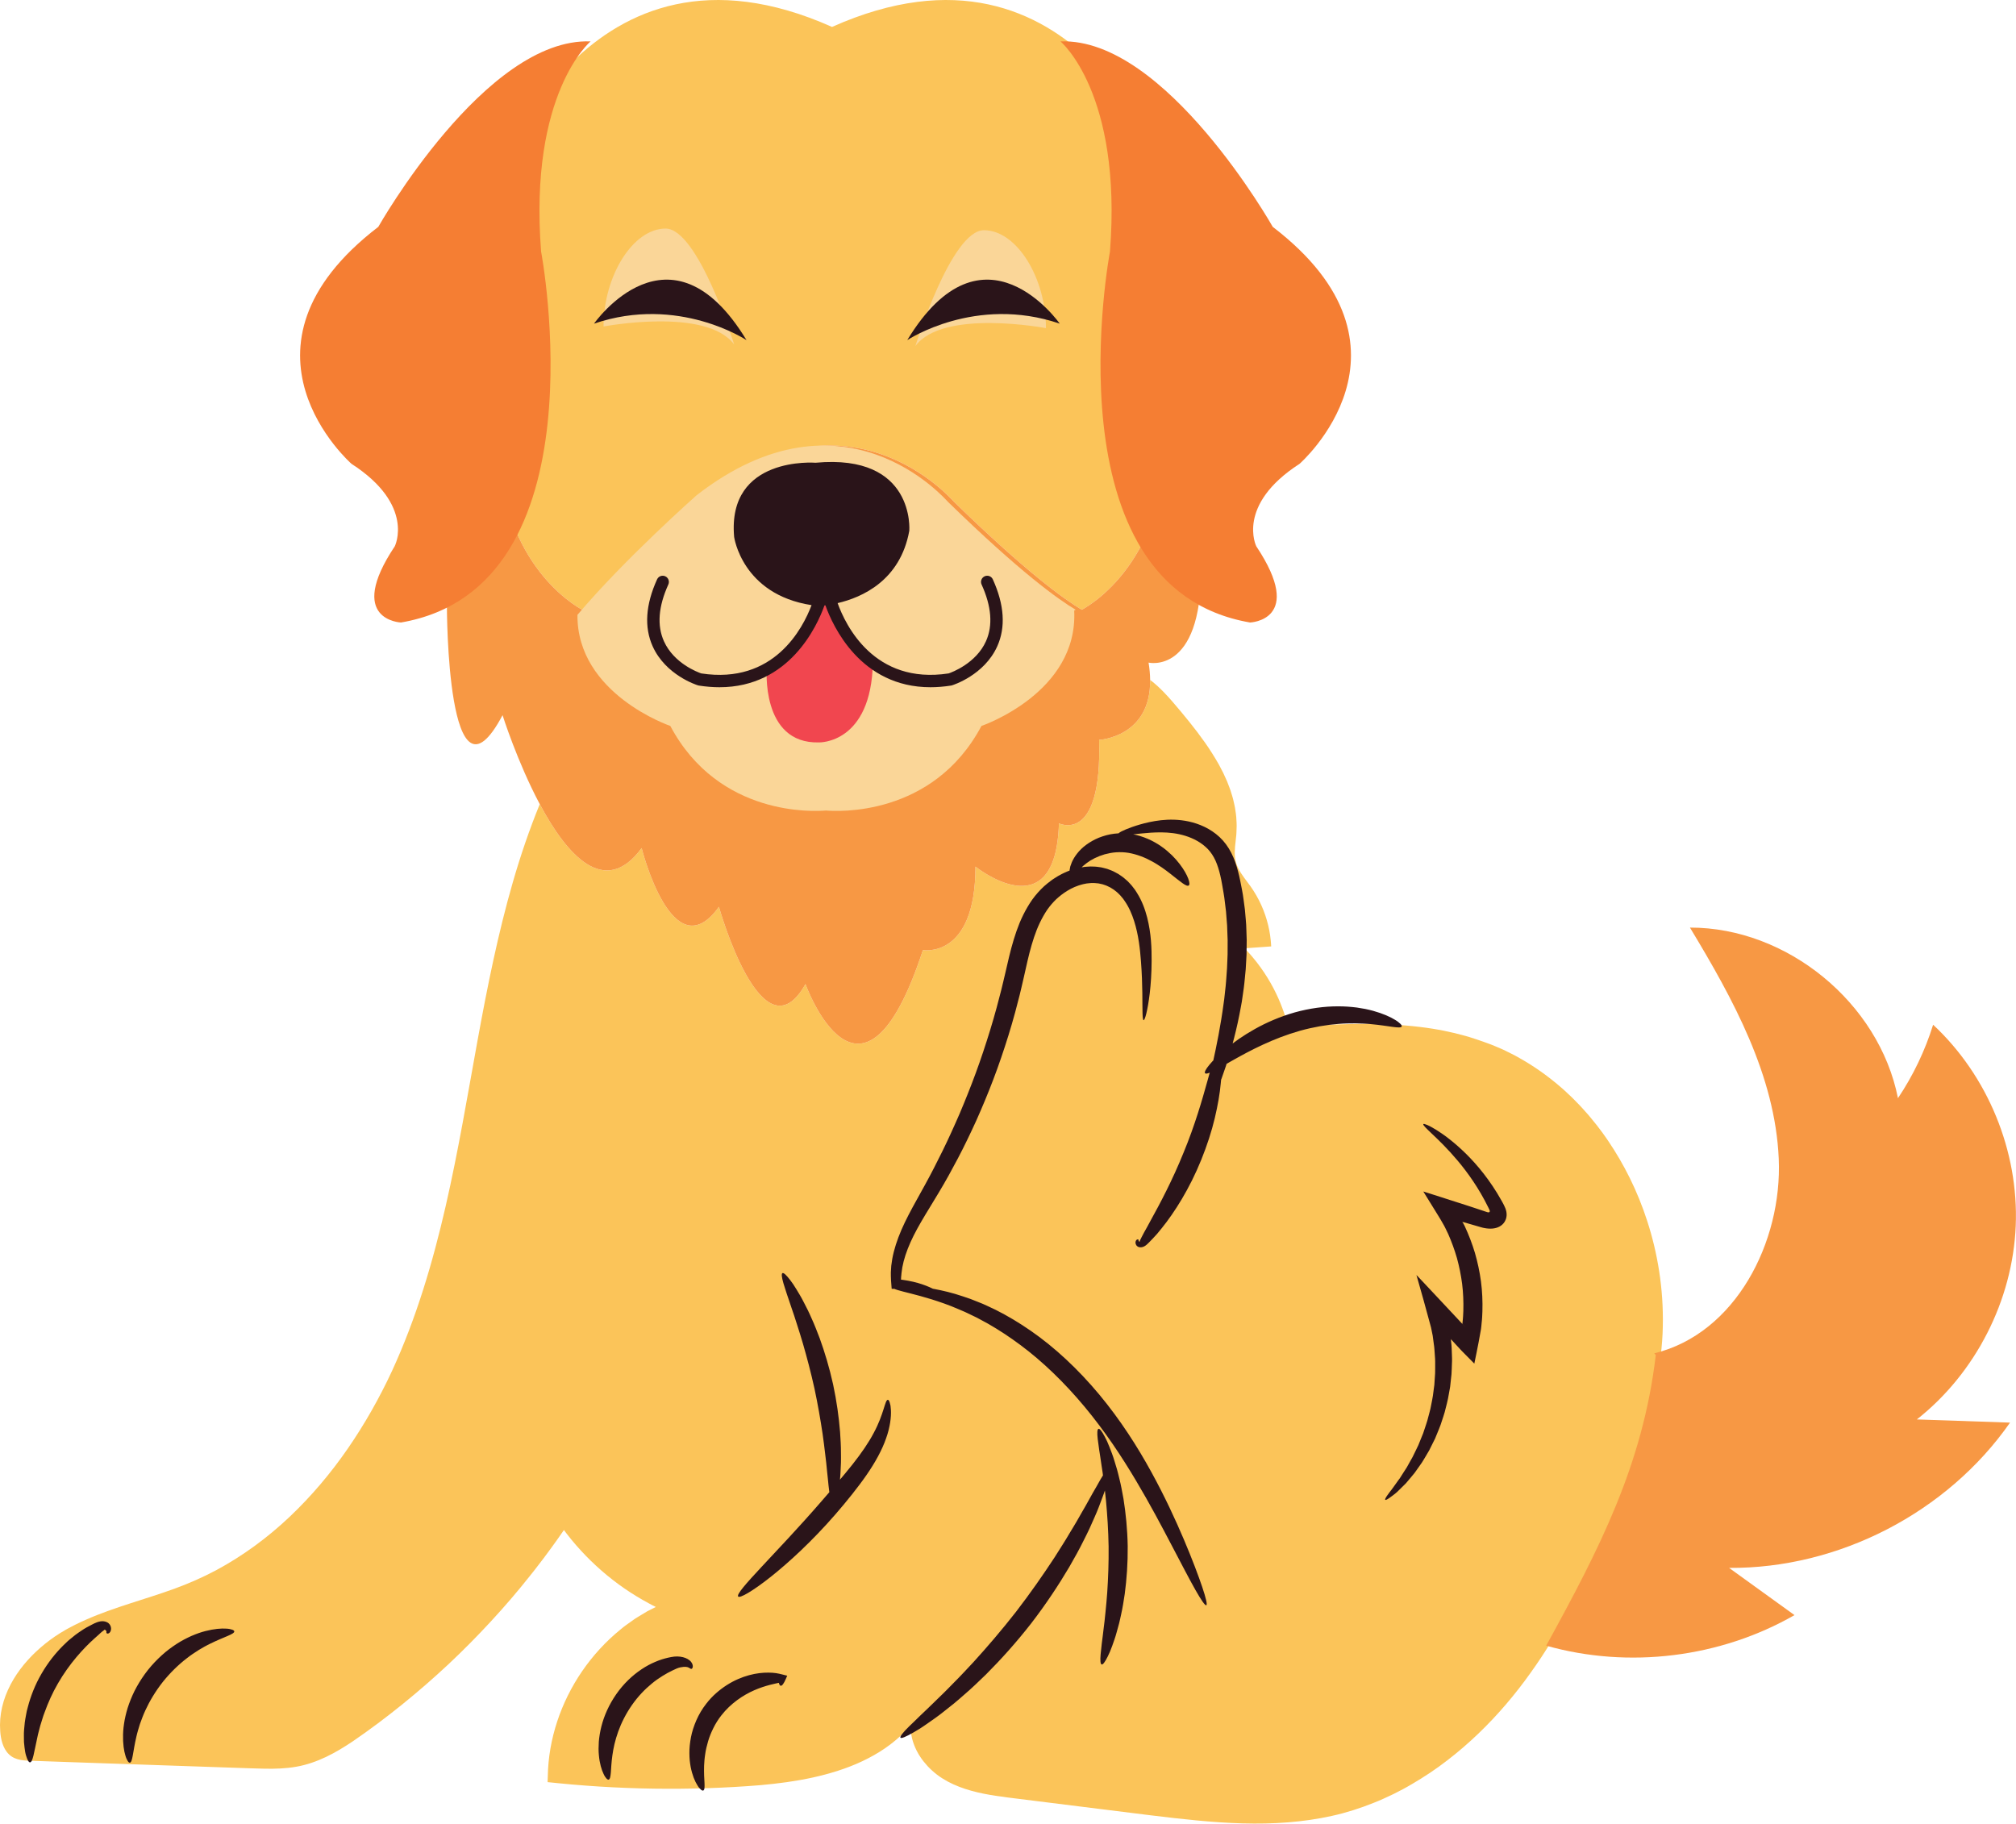 <?xml version="1.0" encoding="UTF-8"?>
<svg xmlns="http://www.w3.org/2000/svg" xmlns:xlink="http://www.w3.org/1999/xlink" height="396.5" preserveAspectRatio="xMidYMid meet" version="1.0" viewBox="0.0 0.0 438.3 396.5" width="438.3" zoomAndPan="magnify">
	<defs>
		<clipPath id="a">
			<path d="M 0 0 L 362 0 L 362 396.48 L 0 396.48 Z M 0 0" />
		</clipPath>
		<clipPath id="b">
			<path d="M 97 80 L 438.289 80 L 438.289 361 L 97 361 Z M 97 80" />
		</clipPath>
	</defs>
	<g>
		<g clip-path="url(#a)" id="change1_1">
			<path d="M 253.328 80.719 L 253.691 39.105 C 253.691 39.105 234.48 -18.078 180.891 5.855 C 127.297 -18.078 108.086 39.105 108.086 39.105 L 108.531 90.184 C 108.332 93.129 108.32 95.879 108.457 98.465 C 109.844 124.574 126.902 132.742 126.902 132.742 C 126.887 133.059 126.879 133.371 126.875 133.68 C 137.148 121.496 152.809 107.656 152.809 107.656 C 184.766 82.863 206.789 108.488 207.465 109.148 C 223.094 124.379 231.383 130.309 235.199 132.574 C 237.801 131.16 255.32 120.469 253.246 90.184 Z M 361.512 288.438 C 361.48 290.52 361.301 292.637 361.062 294.785 C 360.793 296.926 360.434 299.09 359.988 301.273 C 359.094 305.645 357.836 310.078 356.34 314.574 C 354.832 319.066 353.086 323.621 351.219 328.27 C 349.352 332.918 347.328 337.652 345.066 342.426 C 342.789 347.184 340.285 351.992 337.383 356.719 C 336.672 357.906 335.902 359.066 335.145 360.25 C 334.754 360.828 334.359 361.41 333.965 361.996 C 333.574 362.582 333.16 363.156 332.746 363.73 C 331.109 366.047 329.336 368.305 327.457 370.512 C 323.691 374.922 319.426 379.078 314.629 382.758 C 312.242 384.617 309.688 386.301 307.031 387.863 L 306.027 388.441 C 305.691 388.633 305.359 388.832 305.012 389.004 C 304.324 389.359 303.633 389.715 302.941 390.07 C 301.531 390.73 300.121 391.41 298.652 391.973 C 295.738 393.145 292.703 394.125 289.578 394.809 C 286.453 395.504 283.25 395.961 280.008 396.215 C 273.516 396.738 266.887 396.43 260.215 395.801 C 256.875 395.488 253.523 395.094 250.145 394.68 C 246.773 394.262 243.371 393.836 239.945 393.41 C 233.094 392.555 226.145 391.688 219.094 390.809 C 215.574 390.352 211.98 389.805 208.562 388.488 C 206.859 387.836 205.211 386.98 203.73 385.859 C 202.996 385.293 202.305 384.672 201.668 383.992 C 201.047 383.305 200.449 382.586 199.957 381.785 L 199.766 381.492 L 199.594 381.188 C 199.48 380.98 199.363 380.777 199.258 380.57 C 199.062 380.141 198.848 379.723 198.699 379.273 C 198.52 378.84 198.406 378.379 198.277 377.922 C 198.223 377.691 198.188 377.457 198.141 377.223 C 198.117 377.109 198.094 376.992 198.078 376.875 L 198.043 376.52 C 198.027 376.281 197.988 376.047 197.988 375.809 L 197.988 375.254 C 197.988 375.227 197.992 375.203 197.996 375.176 L 198 375.141 C 198.004 375.121 197.984 375.152 197.98 375.156 L 197.934 375.215 L 197.898 375.258 L 197.66 375.516 C 197.352 375.863 197.035 376.207 196.699 376.535 C 195.383 377.863 193.938 379.07 192.383 380.133 C 190.828 381.191 189.184 382.117 187.477 382.922 C 184.062 384.535 180.414 385.645 176.703 386.469 C 172.988 387.281 169.195 387.781 165.375 388.125 C 157.73 388.754 149.984 388.996 142.156 388.887 C 138.242 388.828 134.309 388.68 130.363 388.434 C 129.379 388.367 128.391 388.301 127.402 388.23 C 126.414 388.152 125.426 388.07 124.434 387.992 C 123.445 387.898 122.453 387.816 121.465 387.715 L 119.977 387.562 L 119.418 387.508 L 119.055 387.469 L 119.066 387.105 L 119.098 386.176 C 119.23 378.109 121.938 370.09 126.57 363.34 C 128.891 359.961 131.691 356.891 134.902 354.285 C 135.68 353.598 136.551 353.031 137.387 352.422 L 138.02 351.973 C 138.234 351.824 138.461 351.699 138.684 351.559 L 140.016 350.754 L 140.68 350.352 L 141.379 349.996 L 142.574 349.391 C 142.57 349.391 142.594 349.387 142.582 349.383 L 142.461 349.324 L 141.766 348.977 L 141.078 348.605 C 137.41 346.641 133.945 344.258 130.785 341.496 C 129.203 340.117 127.695 338.648 126.273 337.098 C 125.555 336.328 124.871 335.523 124.199 334.711 C 123.871 334.301 123.535 333.891 123.215 333.473 L 122.605 332.66 C 122.098 333.387 121.59 334.109 121.082 334.836 C 120.473 335.719 119.816 336.574 119.184 337.449 C 118.863 337.883 118.551 338.32 118.223 338.75 L 117.238 340.035 C 116.578 340.891 115.926 341.758 115.238 342.594 C 112.551 345.992 109.711 349.293 106.742 352.508 C 103.777 355.719 100.695 358.844 97.477 361.859 C 94.254 364.871 90.914 367.777 87.457 370.57 C 84 373.367 80.438 376.043 76.734 378.578 C 74.871 379.828 72.941 381.012 70.891 381.988 C 68.844 382.961 66.668 383.73 64.41 384.121 C 62.152 384.523 59.863 384.586 57.598 384.551 C 55.332 384.508 53.082 384.41 50.82 384.34 C 46.297 384.184 41.762 384.027 37.215 383.875 C 30.191 383.633 23.199 383.395 16.238 383.156 C 12.754 383.035 9.277 382.914 5.809 382.793 C 4.93 382.738 4.004 382.629 3.133 382.23 C 2.254 381.84 1.539 381.121 1.086 380.312 C 0.625 379.5 0.363 378.617 0.207 377.734 C 0.055 376.848 0.012 375.969 0 375.086 C 0.004 373.316 0.285 371.555 0.801 369.875 C 1.316 368.191 2.055 366.594 2.949 365.094 C 4.75 362.094 7.156 359.516 9.848 357.355 C 11.195 356.273 12.629 355.305 14.121 354.441 L 14.684 354.121 L 15.254 353.82 C 15.637 353.625 16.012 353.418 16.395 353.227 C 17.168 352.855 17.938 352.477 18.723 352.141 C 20.285 351.445 21.879 350.828 23.477 350.25 C 25.074 349.668 26.684 349.137 28.293 348.613 C 31.512 347.57 34.727 346.578 37.871 345.438 C 41.012 344.293 44.066 342.957 46.996 341.395 C 52.844 338.254 58.199 334.297 62.965 329.789 C 67.73 325.273 71.953 320.258 75.633 314.922 C 79.312 309.586 82.484 303.957 85.188 298.16 C 90.547 286.539 94.109 274.363 96.887 262.273 C 99.66 250.164 101.656 238.102 103.809 226.293 C 105.957 214.484 108.289 202.91 111.496 191.809 C 113.172 185.992 115.113 180.316 117.352 174.836 C 123.195 185.812 131.449 195.367 139.5 184.387 C 139.5 184.387 146.223 211.266 156.301 197.156 C 156.301 197.156 165.711 230.758 175.117 213.953 C 175.117 213.953 187.215 247.555 200.652 206.562 C 200.652 206.562 212.078 208.578 212.078 188.418 C 212.078 188.418 229.551 202.531 230.223 179.012 C 230.223 179.012 239.629 183.715 238.957 160.867 C 238.957 160.867 250.207 160.297 250.055 147.836 C 250.246 147.984 250.445 148.121 250.629 148.277 C 251.027 148.59 251.391 148.934 251.77 149.266 C 252.129 149.613 252.5 149.949 252.844 150.309 C 254.242 151.723 255.496 153.234 256.742 154.715 C 257.98 156.207 259.191 157.691 260.336 159.207 C 261.473 160.727 262.578 162.246 263.559 163.828 C 264.074 164.602 264.516 165.418 264.984 166.207 C 265.203 166.613 265.41 167.023 265.621 167.426 L 265.938 168.035 L 266.223 168.656 C 266.41 169.07 266.598 169.484 266.785 169.898 C 266.945 170.32 267.109 170.742 267.27 171.16 C 267.348 171.371 267.438 171.578 267.504 171.793 L 267.703 172.438 C 267.828 172.867 267.98 173.285 268.082 173.719 C 268.277 174.59 268.508 175.445 268.605 176.324 L 268.703 176.977 C 268.734 177.191 268.766 177.41 268.773 177.629 C 268.797 178.066 268.824 178.5 268.848 178.934 C 268.891 179.367 268.844 179.801 268.84 180.234 C 268.82 180.664 268.824 181.098 268.785 181.523 C 268.707 182.379 268.59 183.215 268.516 184.043 C 268.445 184.871 268.41 185.691 268.512 186.492 C 268.598 187.293 268.848 188.055 269.199 188.77 C 269.906 190.203 270.973 191.422 271.895 192.727 C 272.816 194.039 273.605 195.414 274.238 196.836 C 274.879 198.254 275.363 199.715 275.719 201.176 C 275.891 201.91 276.039 202.645 276.141 203.383 C 276.195 203.75 276.238 204.117 276.273 204.48 C 276.297 204.664 276.309 204.848 276.32 205.031 L 276.371 205.77 C 274.023 205.938 272.289 206.059 270.594 206.18 C 270.691 206.285 270.785 206.387 270.883 206.488 L 271.109 206.723 C 271.199 206.812 271.281 206.906 271.363 207 C 271.695 207.375 272.031 207.734 272.336 208.113 C 272.652 208.484 272.957 208.855 273.242 209.23 C 273.535 209.602 273.812 209.977 274.078 210.352 C 275.156 211.844 276.062 213.336 276.836 214.805 C 277.613 216.277 278.254 217.734 278.785 219.164 C 278.922 219.523 279.055 219.879 279.168 220.234 C 279.285 220.594 279.41 220.945 279.512 221.301 C 279.613 221.656 279.727 222.004 279.816 222.355 C 279.898 222.664 279.977 222.973 280.059 223.281 C 281.738 223.18 283.371 223.082 284.953 222.988 C 286.578 222.898 288.152 222.816 289.676 222.762 C 292.723 222.641 295.57 222.586 298.207 222.617 C 303.484 222.688 307.914 223.094 311.445 223.66 C 314.98 224.223 317.598 224.945 319.344 225.438 C 320.211 225.711 320.859 225.93 321.293 226.074 C 321.512 226.148 321.672 226.203 321.781 226.242 C 321.891 226.277 321.941 226.305 321.941 226.305 C 321.945 226.301 321.992 226.316 322.086 226.348 C 322.18 226.379 322.316 226.43 322.504 226.492 C 322.871 226.629 323.422 226.828 324.152 227.094 C 324.879 227.371 325.762 227.773 326.824 228.223 C 327.34 228.477 327.898 228.754 328.5 229.051 C 328.797 229.203 329.117 229.344 329.426 229.52 C 329.738 229.695 330.059 229.875 330.391 230.062 C 333.043 231.551 336.207 233.641 339.574 236.582 C 340.008 236.938 340.406 237.344 340.832 237.734 C 341.25 238.137 341.699 238.523 342.113 238.961 C 342.535 239.391 342.965 239.828 343.398 240.273 C 343.84 240.715 344.242 241.203 344.676 241.68 C 344.891 241.918 345.109 242.16 345.328 242.406 C 345.543 242.648 345.746 242.91 345.957 243.168 C 346.375 243.684 346.816 244.199 347.234 244.742 C 347.648 245.289 348.066 245.848 348.492 246.414 C 348.914 246.98 349.305 247.582 349.723 248.18 C 352.973 253.004 355.992 258.816 358.164 265.598 C 360.344 272.359 361.699 280.094 361.512 288.438" fill="#fbc459" />
		</g>
		<g clip-path="url(#b)" id="change2_1">
			<path d="M 359.984 294.621 C 357.18 318.461 347.703 336.793 336.156 357.801 C 354.07 362.871 373.992 360.422 390.141 351.156 C 385.402 347.734 380.66 344.312 375.922 340.891 C 399.766 341.062 423.363 328.859 437 309.305 C 430.25 309.074 423.496 308.844 416.746 308.613 C 429.508 298.551 437.57 282.758 438.242 266.52 C 438.91 250.277 432.172 233.879 420.281 222.797 C 418.52 228.449 415.938 233.848 412.637 238.766 C 408.539 218.039 388.543 201.641 367.414 201.676 C 376.797 217.211 385.934 233.812 386.719 251.941 C 387.508 270.07 377.289 289.961 359.656 294.242 M 261.133 123.906 C 261.133 146.754 249.711 144.066 249.711 144.066 C 249.938 145.434 250.039 146.684 250.055 147.836 C 250.207 160.297 238.957 160.867 238.957 160.867 C 239.629 183.715 230.223 179.012 230.223 179.012 C 229.551 202.531 212.078 188.418 212.078 188.418 C 212.078 208.578 200.652 206.562 200.652 206.562 C 187.215 247.555 175.117 213.953 175.117 213.953 C 165.711 230.758 156.301 197.156 156.301 197.156 C 146.223 211.266 139.5 184.387 139.5 184.387 C 131.449 195.367 123.195 185.812 117.352 174.836 C 112.465 165.66 109.262 155.492 109.262 155.492 C 97.164 178.34 97.164 131.969 97.164 131.969 C 98.656 116.934 102.797 106.133 108.457 98.465 C 109.844 124.574 126.902 132.742 126.902 132.742 C 126.887 133.059 126.879 133.371 126.875 133.68 C 137.148 121.496 152.809 107.656 152.809 107.656 C 184.766 82.863 206.789 108.488 207.465 109.148 C 223.094 124.379 231.383 130.309 235.199 132.574 C 237.801 131.16 255.32 120.469 253.246 90.184 L 253.328 80.719 C 269.867 94.523 261.133 123.906 261.133 123.906" fill="#f79844" />
		</g>
		<g id="change3_1">
			<path d="M 227.398 71.344 C 227.398 60.344 221.012 50.051 213.914 50.051 C 206.816 50.051 199.008 75.246 199.008 75.246 C 205.039 67.086 227.398 71.344 227.398 71.344 Z M 159.613 74.895 C 159.613 74.895 151.805 49.695 144.707 49.695 C 137.609 49.695 131.219 59.988 131.219 70.988 C 131.219 70.988 153.578 66.73 159.613 74.895 Z M 206.133 109.148 C 221.758 124.379 230.047 130.309 233.867 132.574 C 233.656 132.688 233.543 132.742 233.543 132.742 C 234.438 150.664 213.383 157.832 213.383 157.832 C 202.824 177.68 181.93 176.434 179.555 176.223 C 177.184 176.434 156.285 177.68 145.73 157.832 C 145.73 157.832 125.41 150.914 125.543 133.68 C 135.816 121.496 151.473 107.656 151.473 107.656 C 183.434 82.863 205.457 108.488 206.133 109.148" fill="#fad698" />
		</g>
		<g id="change4_1">
			<path d="M 276.711 49.324 C 276.711 49.324 253.414 8.105 230.566 9.004 C 230.566 9.004 244.008 20.203 241.32 54.699 C 241.32 54.699 227.43 127.727 271.785 135.344 C 271.785 135.344 283.883 134.898 273.129 118.77 C 273.129 118.77 268.648 109.809 282.535 100.848 C 282.535 100.848 311.211 75.758 276.711 49.324 Z M 128.395 9.004 C 128.395 9.004 114.953 20.203 117.641 54.699 C 117.641 54.699 131.531 127.727 87.176 135.344 C 87.176 135.344 75.078 134.898 85.832 118.77 C 85.832 118.77 90.312 109.809 76.422 100.848 C 76.422 100.848 47.75 75.758 82.246 49.324 C 82.246 49.324 105.543 8.105 128.395 9.004" fill="#f57e33" />
		</g>
		<g id="change5_1">
			<path d="M 189.777 144.023 C 189.426 161.77 178.066 161.414 178.066 161.414 C 165.289 161.77 166.711 145.09 166.711 145.09 C 174.871 141.188 179.133 125.926 179.133 125.926 C 182.328 137.992 189.777 144.023 189.777 144.023" fill="#f1464f" />
		</g>
		<g id="change6_1">
			<path d="M 238.652 312.848 C 238.691 313.18 238.742 313.543 238.801 313.934 C 238.855 314.332 238.91 314.762 238.973 315.223 C 239.102 316.145 239.297 317.176 239.445 318.328 C 239.531 318.902 239.621 319.5 239.715 320.129 C 239.809 320.75 239.875 321.406 239.969 322.078 C 240.164 323.422 240.293 324.867 240.465 326.379 C 240.742 329.41 240.965 332.742 241.023 336.25 C 241.059 339.758 240.93 343.094 240.73 346.133 C 240.602 347.648 240.512 349.098 240.352 350.445 C 240.277 351.117 240.227 351.773 240.148 352.402 C 240.074 353.027 239.996 353.633 239.926 354.207 C 239.812 355.363 239.645 356.398 239.539 357.324 C 239.492 357.785 239.445 358.219 239.402 358.613 C 239.355 359.012 239.312 359.375 239.285 359.707 C 239.172 361.027 239.238 361.805 239.512 361.887 C 239.785 361.973 240.242 361.348 240.844 360.137 C 240.992 359.832 241.152 359.492 241.316 359.113 C 241.477 358.738 241.629 358.32 241.797 357.875 C 242.117 356.977 242.496 355.953 242.801 354.793 C 242.961 354.215 243.129 353.605 243.301 352.973 C 243.465 352.34 243.598 351.672 243.75 350.98 C 244.07 349.602 244.293 348.105 244.535 346.531 C 244.953 343.375 245.211 339.871 245.176 336.191 C 245.113 332.516 244.762 329.02 244.258 325.875 C 243.973 324.309 243.707 322.82 243.352 321.449 C 243.18 320.766 243.031 320.098 242.848 319.469 C 242.66 318.84 242.477 318.238 242.301 317.664 C 241.965 316.512 241.559 315.5 241.211 314.609 C 241.035 314.168 240.871 313.758 240.699 313.383 C 240.523 313.012 240.355 312.676 240.199 312.379 C 239.566 311.18 239.094 310.57 238.82 310.66 C 238.547 310.75 238.504 311.531 238.652 312.848 Z M 198.055 281.246 C 199.293 281.562 200.801 281.961 202.52 282.492 C 204.238 283.035 206.18 283.684 208.246 284.582 C 208.762 284.805 209.289 285.031 209.832 285.262 C 210.367 285.508 210.906 285.781 211.461 286.043 C 211.734 286.176 212.016 286.309 212.297 286.445 C 212.57 286.594 212.852 286.742 213.133 286.891 C 213.691 287.199 214.27 287.492 214.844 287.82 C 217.137 289.133 219.5 290.68 221.883 292.457 C 226.652 296.004 231.402 300.574 235.816 305.875 C 240.227 311.176 243.883 316.707 246.969 321.898 C 250.059 327.086 252.609 331.93 254.746 336.008 C 256.887 340.09 258.609 343.414 259.891 345.672 C 261.172 347.93 262 349.129 262.266 349.012 C 262.523 348.895 262.195 347.477 261.367 345.012 C 260.535 342.551 259.215 339.035 257.402 334.754 C 255.582 330.477 253.27 325.426 250.285 319.996 C 247.309 314.574 243.625 308.773 239.008 303.219 C 234.391 297.68 229.297 292.938 224.121 289.355 C 221.539 287.562 218.961 286.035 216.461 284.781 C 215.832 284.469 215.203 284.191 214.594 283.902 C 214.285 283.766 213.984 283.621 213.68 283.488 C 213.371 283.363 213.066 283.242 212.766 283.121 C 212.164 282.883 211.578 282.637 210.992 282.418 C 210.402 282.219 209.828 282.023 209.266 281.832 C 207.016 281.066 204.918 280.586 203.07 280.238 C 201.223 279.902 199.613 279.727 198.301 279.648 C 195.664 279.504 194.207 279.711 194.188 279.98 C 194.164 280.277 195.57 280.621 198.055 281.246 Z M 309.871 245.094 C 310.039 245.277 310.262 245.488 310.52 245.738 C 310.777 245.996 311.078 246.281 311.422 246.602 C 312.781 247.887 314.746 249.773 316.938 252.383 C 319.121 254.984 321.52 258.34 323.555 262.488 L 323.746 262.883 L 323.793 262.98 L 323.816 263.023 L 323.82 263.035 L 323.84 263.09 C 323.863 263.148 323.883 263.203 323.895 263.262 C 323.922 263.375 323.879 263.504 323.773 263.559 C 323.664 263.613 323.539 263.594 323.438 263.57 C 323.316 263.531 323.195 263.496 323.07 263.457 C 322.766 263.355 322.457 263.254 322.148 263.148 C 321.516 262.941 320.879 262.727 320.23 262.512 C 319.863 262.391 319.492 262.27 319.121 262.148 C 318.5 261.949 317.875 261.746 317.246 261.547 C 315.977 261.137 314.691 260.727 313.391 260.309 C 312.734 260.098 312.074 259.887 311.41 259.676 C 311.078 259.57 310.746 259.465 310.41 259.355 C 310.074 259.25 309.727 259.137 309.441 259.055 C 310.41 260.617 311.395 262.191 312.438 263.906 C 312.949 264.75 313.508 265.617 313.938 266.438 L 314.105 266.75 L 314.258 267.059 L 314.555 267.676 C 314.66 267.891 314.766 268.109 314.867 268.324 C 315.594 269.984 316.234 271.719 316.754 273.527 C 317.25 275.34 317.633 277.219 317.883 279.141 C 318.121 281.066 318.199 283.035 318.145 285.02 C 318.125 285.402 318.109 285.785 318.09 286.164 C 318.078 286.547 318.023 286.926 317.992 287.301 L 317.945 287.789 C 317.945 287.82 317.945 287.801 317.945 287.805 L 317.949 287.812 C 317.949 287.816 317.949 287.82 317.953 287.836 C 317.949 287.836 317.949 287.836 317.949 287.84 L 317.941 287.84 L 318.039 287.941 L 318.434 288.371 L 318.629 288.586 L 318.469 288.414 C 318.098 288.02 317.727 287.625 317.359 287.23 C 316.133 285.918 314.91 284.617 313.703 283.324 C 312.699 282.254 311.703 281.188 310.715 280.137 C 310.23 279.617 309.742 279.102 309.262 278.59 C 309.027 278.34 308.789 278.086 308.555 277.84 C 308.352 277.629 308.152 277.418 307.949 277.211 C 308.453 278.992 308.957 280.762 309.453 282.512 C 309.953 284.348 310.453 286.168 310.945 287.969 L 311.125 288.637 L 311.246 289.227 C 311.328 289.617 311.406 290.008 311.484 290.395 C 311.566 291.012 311.648 291.621 311.727 292.23 C 311.852 292.949 311.875 293.672 311.93 294.383 C 311.953 294.738 311.98 295.094 312.004 295.441 C 312.035 295.797 312.012 296.148 312.02 296.496 C 312.012 297.195 312.035 297.887 312.008 298.566 C 311.965 299.25 311.918 299.922 311.875 300.586 C 311.863 300.75 311.855 300.918 311.844 301.082 C 311.82 301.246 311.801 301.41 311.777 301.57 C 311.734 301.898 311.691 302.219 311.648 302.543 C 311.52 303.832 311.219 305.059 310.996 306.262 C 310.863 306.855 310.688 307.434 310.543 308.008 C 310.391 308.574 310.258 309.145 310.059 309.676 C 309.879 310.219 309.699 310.75 309.527 311.27 C 309.484 311.402 309.441 311.531 309.398 311.66 C 309.348 311.785 309.297 311.91 309.242 312.035 C 309.145 312.285 309.043 312.531 308.941 312.773 C 308.742 313.262 308.551 313.742 308.363 314.207 C 308.141 314.664 307.93 315.105 307.719 315.539 C 307.508 315.969 307.316 316.398 307.102 316.801 C 306.879 317.199 306.66 317.586 306.449 317.961 C 306.238 318.34 306.035 318.707 305.836 319.062 C 305.617 319.402 305.402 319.73 305.195 320.051 C 304.992 320.371 304.797 320.68 304.605 320.977 C 304.512 321.125 304.418 321.27 304.328 321.414 C 304.227 321.551 304.129 321.684 304.031 321.812 C 303.648 322.336 303.305 322.82 302.996 323.258 C 302.703 323.707 302.391 324.059 302.145 324.391 C 301.895 324.719 301.691 325 301.531 325.238 C 301.215 325.711 301.086 326.004 301.164 326.09 C 301.246 326.176 301.531 326.051 302.008 325.727 C 302.246 325.566 302.535 325.355 302.871 325.098 C 303.203 324.832 303.605 324.543 303.988 324.148 C 304.387 323.766 304.824 323.336 305.305 322.852 C 305.422 322.734 305.547 322.609 305.672 322.484 C 305.785 322.348 305.902 322.211 306.023 322.07 C 306.258 321.789 306.508 321.496 306.762 321.191 C 307.02 320.883 307.281 320.562 307.555 320.234 C 307.801 319.887 308.059 319.523 308.32 319.152 C 308.582 318.777 308.855 318.395 309.133 317.996 C 309.398 317.594 309.641 317.16 309.906 316.723 C 310.164 316.281 310.434 315.832 310.707 315.367 C 310.945 314.887 311.191 314.395 311.441 313.891 C 311.566 313.641 311.695 313.387 311.824 313.125 C 311.887 312.996 311.949 312.867 312.016 312.738 C 312.07 312.602 312.125 312.469 312.18 312.332 C 312.402 311.789 312.633 311.23 312.863 310.668 C 313.113 310.105 313.297 309.508 313.492 308.906 C 313.688 308.301 313.906 307.688 314.086 307.055 C 314.398 305.777 314.785 304.465 314.996 303.074 C 315.059 302.727 315.121 302.379 315.184 302.027 C 315.215 301.852 315.246 301.676 315.277 301.5 C 315.297 301.32 315.316 301.141 315.336 300.961 C 315.41 300.242 315.492 299.512 315.57 298.773 C 315.625 298.031 315.633 297.277 315.664 296.512 C 315.672 296.133 315.711 295.746 315.688 295.359 C 315.676 294.973 315.66 294.586 315.648 294.191 C 315.617 293.41 315.609 292.617 315.5 291.82 L 315.465 291.523 L 315.457 291.445 L 315.457 291.367 C 315.461 291.34 315.465 291.312 315.465 291.293 C 315.465 291.199 315.473 291.148 315.477 291.133 L 315.48 291.129 C 315.484 291.133 315.492 291.148 315.5 291.156 L 315.543 291.215 L 315.574 291.266 L 315.59 291.289 L 315.598 291.297 L 315.598 291.301 L 315.602 291.305 L 315.586 291.289 C 315.398 291.094 315.207 290.898 315.016 290.699 L 314.941 290.625 C 314.941 290.625 314.918 290.598 314.938 290.617 L 314.984 290.672 L 315.473 291.199 C 316.137 291.918 316.805 292.637 317.473 293.363 L 317.77 293.68 L 317.961 293.875 L 318.344 294.262 L 319.109 295.039 L 319.883 295.816 L 320.27 296.211 L 320.461 296.406 L 320.512 296.453 C 320.52 296.461 320.527 296.48 320.531 296.469 L 320.539 296.434 L 320.57 296.297 C 320.723 295.559 320.875 294.816 321.027 294.07 C 321.184 293.324 321.336 292.574 321.469 291.824 C 321.605 291.074 321.742 290.316 321.879 289.562 C 321.91 289.371 321.949 289.188 321.98 288.992 C 322.012 288.793 322.035 288.602 322.051 288.414 L 322.117 287.703 C 322.156 287.285 322.215 286.863 322.23 286.438 C 322.25 286.012 322.27 285.586 322.289 285.16 C 322.355 282.945 322.258 280.758 321.98 278.617 C 321.691 276.484 321.242 274.402 320.664 272.398 C 320.066 270.398 319.32 268.48 318.48 266.66 C 318.371 266.449 318.266 266.238 318.16 266.027 L 318.133 265.988 L 318.078 265.922 C 318.027 265.855 317.977 265.793 317.926 265.73 C 317.906 265.711 317.922 265.715 317.93 265.715 L 317.953 265.715 L 318.02 265.719 C 318.074 265.723 318.133 265.73 318.188 265.738 L 318.293 265.754 L 318.309 265.754 L 318.406 265.781 L 318.652 265.855 L 319.145 266 C 319.797 266.188 320.445 266.379 321.082 266.562 C 321.41 266.656 321.73 266.754 322.055 266.844 C 322.156 266.871 322.258 266.902 322.359 266.926 C 322.469 266.949 322.539 266.973 322.711 267 C 323.008 267.059 323.305 267.098 323.598 267.117 C 324.777 267.207 325.883 266.934 326.629 266.234 C 326.812 266.059 326.988 265.867 327.117 265.648 C 327.188 265.543 327.242 265.426 327.289 265.309 C 327.316 265.254 327.336 265.191 327.367 265.137 C 327.391 265.078 327.414 265.02 327.43 264.961 C 327.578 264.477 327.594 263.977 327.504 263.477 C 327.414 262.977 327.211 262.473 326.961 261.988 C 326.852 261.789 326.746 261.59 326.641 261.391 L 326.414 260.984 C 323.996 256.66 321.203 253.289 318.66 250.789 C 316.109 248.285 313.82 246.617 312.184 245.609 C 311.77 245.363 311.402 245.148 311.078 244.973 C 310.754 244.797 310.469 244.668 310.238 244.57 C 309.773 244.371 309.504 244.312 309.445 244.402 C 309.383 244.496 309.531 244.73 309.871 245.094 Z M 268.215 230.422 C 271.785 228.41 276.766 225.773 282.617 224.113 C 285.535 223.301 288.391 222.816 291.012 222.617 C 292.32 222.508 293.566 222.492 294.738 222.492 C 295.324 222.512 295.891 222.52 296.438 222.551 C 296.977 222.594 297.508 222.602 298.004 222.66 C 301.996 223.02 304.496 223.742 304.746 223.176 C 304.805 223.043 304.711 222.855 304.473 222.613 C 304.352 222.488 304.199 222.355 304.008 222.211 C 303.82 222.059 303.594 221.902 303.328 221.746 C 302.285 221.094 300.656 220.363 298.531 219.773 C 298.004 219.613 297.438 219.508 296.852 219.371 C 296.262 219.254 295.641 219.156 295 219.059 C 293.715 218.902 292.328 218.785 290.867 218.797 C 287.949 218.793 284.738 219.215 281.492 220.117 C 278.262 221.039 275.328 222.324 272.82 223.73 C 270.309 225.133 268.203 226.633 266.551 228.008 C 264.891 229.379 263.66 230.613 262.898 231.551 C 262.129 232.488 261.812 233.117 261.996 233.336 C 262.383 233.793 264.637 232.445 268.215 230.422 Z M 246.457 181.395 C 247.504 181.285 248.773 181.133 250.227 181.039 C 251.676 180.953 253.32 180.918 255.047 181.145 C 256.762 181.375 258.613 181.879 260.297 182.836 C 261.137 183.316 261.922 183.906 262.602 184.609 C 263.273 185.32 263.816 186.141 264.262 187.117 C 264.703 188.09 265.039 189.195 265.316 190.387 C 265.605 191.578 265.789 192.887 266.023 194.18 C 266.152 194.824 266.215 195.488 266.301 196.152 C 266.379 196.82 266.477 197.488 266.547 198.168 C 266.602 198.848 266.656 199.531 266.707 200.223 C 266.734 200.566 266.762 200.91 266.789 201.258 C 266.801 201.605 266.812 201.957 266.824 202.305 C 266.852 203.008 266.879 203.703 266.902 204.395 C 266.898 205.09 266.898 205.777 266.895 206.465 C 266.895 206.805 266.895 207.145 266.891 207.484 C 266.879 207.824 266.863 208.164 266.852 208.504 C 266.824 209.176 266.797 209.844 266.77 210.508 C 266.738 211.172 266.672 211.828 266.629 212.48 C 266.57 213.133 266.547 213.777 266.469 214.414 C 266.398 215.051 266.328 215.68 266.262 216.305 C 266.227 216.617 266.195 216.926 266.16 217.234 C 266.117 217.543 266.074 217.848 266.031 218.152 C 265.383 223.02 264.492 227.383 263.684 231.039 C 262.035 238.355 260.781 242.891 261.359 243.098 C 261.859 243.281 264.094 239.098 266.512 231.82 C 267.707 228.184 268.926 223.762 269.812 218.734 C 269.867 218.422 269.926 218.105 269.984 217.789 C 270.031 217.469 270.078 217.148 270.125 216.824 C 270.219 216.176 270.312 215.52 270.406 214.859 C 270.508 214.195 270.555 213.52 270.629 212.844 C 270.695 212.16 270.777 211.473 270.828 210.777 C 270.867 210.082 270.91 209.379 270.949 208.672 C 270.969 208.316 270.988 207.961 271.008 207.602 C 271.012 207.246 271.016 206.887 271.023 206.523 C 271.031 205.801 271.039 205.074 271.047 204.344 C 271.023 203.609 270.996 202.871 270.973 202.129 C 270.957 201.758 270.945 201.387 270.93 201.02 C 270.906 200.648 270.871 200.281 270.844 199.918 C 270.777 199.184 270.715 198.461 270.652 197.738 C 270.57 197.016 270.461 196.305 270.367 195.598 C 270.266 194.891 270.18 194.188 270.031 193.5 C 269.754 192.113 269.531 190.777 269.16 189.43 C 268.805 188.082 268.352 186.73 267.703 185.449 C 267.062 184.172 266.184 182.965 265.164 182.012 C 264.145 181.059 263.02 180.328 261.883 179.781 C 259.605 178.688 257.32 178.293 255.273 178.219 C 253.223 178.156 251.434 178.422 249.906 178.742 C 248.379 179.066 247.113 179.465 246.098 179.82 C 244.07 180.547 243.016 181.113 243.082 181.387 C 243.152 181.672 244.359 181.629 246.457 181.395 Z M 236.262 187.645 C 237.254 186.887 238.602 186.203 240.172 185.742 C 240.961 185.539 241.801 185.359 242.68 185.305 C 243.559 185.254 244.457 185.281 245.355 185.426 C 247.223 185.758 248.953 186.441 250.469 187.285 C 251.234 187.691 251.93 188.16 252.594 188.598 C 253.242 189.055 253.848 189.496 254.391 189.926 C 256.574 191.633 257.949 192.867 258.441 192.523 C 258.672 192.363 258.641 191.832 258.332 191.016 C 258.027 190.199 257.426 189.102 256.488 187.871 C 256.02 187.25 255.453 186.613 254.801 185.957 C 254.129 185.32 253.387 184.652 252.512 184.051 C 250.785 182.828 248.57 181.777 246.055 181.336 C 244.758 181.121 243.477 181.117 242.27 181.262 C 241.059 181.402 239.93 181.734 238.898 182.137 C 236.848 182.988 235.215 184.238 234.184 185.57 C 233.66 186.23 233.277 186.891 233.016 187.5 C 232.891 187.809 232.781 188.094 232.699 188.363 C 232.637 188.641 232.586 188.895 232.551 189.121 C 232.535 189.234 232.516 189.34 232.512 189.441 C 232.508 189.547 232.512 189.645 232.516 189.734 C 232.523 189.918 232.547 190.07 232.574 190.199 C 232.637 190.449 232.738 190.594 232.875 190.629 C 233.484 190.785 234.23 189.133 236.262 187.645 Z M 257.328 250.586 C 254.93 256.535 252.203 261.68 250.145 265.395 C 249.887 265.859 249.645 266.305 249.422 266.73 C 249.184 267.145 248.961 267.539 248.758 267.914 C 248.555 268.289 248.367 268.641 248.203 268.969 C 248.129 269.117 248.059 269.262 247.992 269.398 C 247.945 269.488 247.898 269.578 247.855 269.66 C 247.824 269.723 247.812 269.758 247.812 269.789 L 247.812 269.816 L 247.809 269.824 L 247.809 269.832 L 247.805 269.836 L 247.805 269.84 C 247.82 269.594 247.785 270.172 247.789 270.109 C 247.789 270.102 247.789 270.113 247.789 270.102 C 247.797 270.082 247.797 270.086 247.809 270.062 C 247.824 270.031 247.871 269.977 247.887 269.969 C 247.871 269.977 247.855 269.977 247.836 269.977 C 247.793 269.973 247.754 269.953 247.719 269.938 C 247.68 269.914 247.66 269.914 247.613 269.891 C 247.594 269.887 247.57 269.863 247.574 269.867 C 247.562 269.859 247.551 269.844 247.547 269.828 C 247.523 269.758 247.562 269.676 247.547 269.605 C 247.535 269.543 247.484 269.457 247.32 269.469 C 247.238 269.473 247.133 269.527 247.051 269.621 C 246.969 269.719 246.906 269.852 246.883 269.992 C 246.859 270.133 246.863 270.289 246.914 270.457 C 246.969 270.621 247.062 270.816 247.285 270.984 C 247.395 271.07 247.543 271.137 247.711 271.168 C 247.836 271.191 247.961 271.199 248.09 271.191 C 248.355 271.172 248.609 271.078 248.816 270.961 C 249.23 270.73 249.539 270.395 249.789 270.152 C 250.055 269.891 250.336 269.598 250.637 269.277 C 250.938 268.961 251.254 268.613 251.586 268.242 C 251.902 267.863 252.234 267.461 252.578 267.031 C 255.348 263.613 258.648 258.41 261.172 252.148 C 262.438 249.023 263.426 245.961 264.102 243.121 C 264.773 240.281 265.223 237.695 265.41 235.496 C 265.461 234.949 265.52 234.43 265.543 233.934 C 265.566 233.438 265.582 232.969 265.59 232.531 C 265.602 232.094 265.605 231.688 265.602 231.312 C 265.586 230.938 265.562 230.594 265.535 230.281 C 265.426 229.043 265.23 228.355 264.945 228.328 C 263.727 228.219 262.246 238.719 257.328 250.586 Z M 202.742 280.156 C 201.922 279.754 200.863 279.32 199.559 278.945 C 198.91 278.762 198.195 278.594 197.426 278.453 C 197.129 278.406 196.82 278.352 196.504 278.301 C 196.305 278.266 196.105 278.238 195.914 278.219 C 195.883 278.223 195.891 278.188 195.891 278.16 L 195.895 278.082 L 195.902 277.922 C 195.906 277.82 195.91 277.715 195.918 277.609 C 195.934 277.383 195.965 277.309 195.996 276.801 C 196.043 276.391 196.117 275.969 196.176 275.539 C 196.27 275.113 196.355 274.68 196.465 274.234 C 196.922 272.469 197.66 270.598 198.629 268.656 C 199.609 266.711 200.809 264.691 202.129 262.543 C 202.789 261.473 203.473 260.355 204.156 259.195 C 204.855 258.047 205.527 256.844 206.223 255.621 C 207.582 253.164 208.961 250.574 210.277 247.844 C 210.953 246.484 211.586 245.078 212.246 243.656 C 212.875 242.223 213.527 240.77 214.133 239.277 C 215.371 236.301 216.559 233.207 217.648 230.004 C 218.746 226.805 219.781 223.508 220.699 220.121 C 221.047 218.848 221.367 217.582 221.688 216.324 C 221.984 215.059 222.301 213.801 222.57 212.559 C 223.129 210.078 223.637 207.68 224.297 205.426 C 224.625 204.301 224.992 203.207 225.402 202.16 C 225.82 201.117 226.289 200.125 226.82 199.188 C 226.953 198.957 227.082 198.719 227.227 198.496 C 227.367 198.273 227.512 198.051 227.656 197.832 C 227.961 197.418 228.242 197.004 228.586 196.625 C 228.902 196.23 229.273 195.883 229.621 195.523 C 230 195.191 230.363 194.848 230.766 194.555 C 230.961 194.398 231.156 194.25 231.367 194.117 C 231.57 193.984 231.77 193.84 231.98 193.715 C 232.191 193.594 232.402 193.473 232.609 193.352 C 232.816 193.223 233.039 193.141 233.254 193.031 L 233.574 192.875 C 233.684 192.828 233.797 192.789 233.902 192.746 C 234.121 192.664 234.34 192.57 234.559 192.5 C 234.781 192.434 235.004 192.367 235.223 192.305 C 235.441 192.23 235.664 192.211 235.887 192.156 L 236.215 192.09 C 236.324 192.07 236.434 192.066 236.543 192.055 C 236.762 192.035 236.984 191.996 237.199 191.992 C 237.414 191.988 237.633 191.988 237.848 191.988 C 237.953 191.98 238.059 191.992 238.164 192.008 L 238.48 192.039 L 238.797 192.066 C 238.902 192.078 239 192.109 239.102 192.129 C 239.305 192.176 239.508 192.219 239.711 192.262 C 240.094 192.41 240.496 192.496 240.863 192.699 C 241.047 192.793 241.238 192.871 241.418 192.969 C 241.59 193.078 241.766 193.188 241.938 193.297 C 242.117 193.395 242.273 193.523 242.43 193.652 C 242.59 193.781 242.754 193.898 242.906 194.031 C 243.055 194.176 243.199 194.32 243.344 194.461 C 243.414 194.531 243.492 194.598 243.562 194.676 L 243.758 194.91 C 243.891 195.066 244.023 195.223 244.156 195.379 C 244.273 195.547 244.391 195.715 244.508 195.883 C 245.449 197.227 246.102 198.762 246.582 200.285 C 247.066 201.812 247.383 203.336 247.605 204.801 C 247.828 206.254 247.953 207.68 248.059 209.012 C 248.262 211.672 248.328 213.977 248.355 215.867 C 248.395 219.648 248.336 221.766 248.637 221.801 C 248.906 221.84 249.508 219.781 249.969 215.949 C 250.191 214.035 250.363 211.676 250.375 208.93 C 250.387 206.207 250.297 202.977 249.406 199.477 C 248.953 197.73 248.301 195.895 247.191 194.133 C 247.051 193.91 246.91 193.691 246.766 193.469 C 246.605 193.258 246.441 193.047 246.277 192.832 L 246.027 192.512 C 245.941 192.406 245.844 192.309 245.75 192.207 C 245.562 192.008 245.371 191.805 245.18 191.602 C 244.977 191.41 244.758 191.23 244.543 191.047 C 244.328 190.859 244.113 190.672 243.867 190.516 C 243.629 190.355 243.391 190.191 243.148 190.027 C 242.898 189.875 242.633 189.75 242.375 189.609 C 241.867 189.312 241.285 189.137 240.723 188.914 C 240.434 188.832 240.137 188.762 239.84 188.684 C 239.691 188.652 239.543 188.605 239.395 188.582 L 238.938 188.52 C 238.637 188.484 238.328 188.418 238.023 188.418 C 237.719 188.41 237.41 188.398 237.098 188.391 C 236.789 188.395 236.484 188.43 236.176 188.445 C 236.023 188.461 235.867 188.469 235.715 188.488 L 235.258 188.562 C 234.957 188.621 234.645 188.652 234.348 188.734 C 234.051 188.812 233.75 188.895 233.453 188.973 C 233.156 189.059 232.867 189.172 232.574 189.273 C 232.43 189.324 232.281 189.375 232.137 189.434 L 231.715 189.621 C 231.434 189.754 231.137 189.863 230.867 190.016 C 230.594 190.164 230.32 190.312 230.047 190.461 C 229.773 190.613 229.516 190.789 229.25 190.957 C 228.98 191.117 228.727 191.305 228.477 191.492 C 227.961 191.855 227.484 192.273 227 192.688 C 226.543 193.129 226.07 193.566 225.652 194.059 C 225.211 194.531 224.82 195.066 224.43 195.586 C 224.25 195.852 224.07 196.117 223.891 196.383 C 223.715 196.648 223.559 196.926 223.391 197.199 C 222.738 198.305 222.172 199.465 221.676 200.648 C 221.191 201.836 220.773 203.043 220.402 204.266 C 219.652 206.711 219.109 209.191 218.543 211.648 C 218.27 212.875 217.957 214.09 217.664 215.324 C 217.352 216.551 217.031 217.789 216.695 219.027 C 215.801 222.332 214.801 225.551 213.758 228.68 C 212.715 231.812 211.594 234.848 210.426 237.77 C 209.855 239.238 209.242 240.664 208.656 242.078 C 208.035 243.477 207.449 244.867 206.82 246.207 C 205.598 248.91 204.32 251.477 203.062 253.926 C 202.426 255.141 201.809 256.344 201.168 257.492 C 200.543 258.648 199.914 259.773 199.293 260.887 C 198.055 263.105 196.898 265.277 195.969 267.418 C 195.047 269.559 194.355 271.676 193.988 273.703 C 193.898 274.211 193.84 274.715 193.77 275.203 C 193.738 275.699 193.695 276.184 193.68 276.656 C 193.691 277.035 193.664 277.832 193.723 278.434 C 193.746 278.746 193.77 279.055 193.793 279.363 C 193.805 279.512 193.816 279.664 193.828 279.812 L 193.844 280.031 C 193.852 280.105 193.848 280.188 193.887 280.223 C 194.551 280.223 195.184 280.223 195.789 280.23 C 196.066 280.242 196.34 280.254 196.605 280.266 C 196.711 280.27 196.816 280.277 196.922 280.281 C 197.016 280.289 197.105 280.293 197.195 280.301 C 197.914 280.352 198.59 280.426 199.215 280.52 C 200.461 280.715 201.508 280.965 202.352 281.188 C 204.039 281.648 204.934 281.965 205.027 281.781 C 205.113 281.625 204.387 280.977 202.742 280.156 Z M 198.605 376.664 C 199.023 376.426 199.48 376.148 199.98 375.844 C 200.477 375.531 200.996 375.168 201.559 374.781 C 202.676 374 203.965 373.125 205.301 372.043 C 205.973 371.512 206.68 370.949 207.414 370.363 C 208.145 369.773 208.867 369.121 209.633 368.457 C 210.387 367.785 211.195 367.117 211.965 366.359 C 212.742 365.613 213.547 364.848 214.367 364.059 C 217.586 360.836 220.949 357.113 224.184 352.965 C 227.395 348.797 230.16 344.609 232.477 340.688 C 233.035 339.695 233.578 338.727 234.109 337.789 C 234.648 336.855 235.094 335.906 235.559 335.008 C 236.008 334.102 236.461 333.238 236.852 332.383 C 237.234 331.523 237.598 330.703 237.949 329.918 C 238.66 328.355 239.188 326.887 239.664 325.609 C 239.898 324.969 240.121 324.375 240.301 323.816 C 240.473 323.258 240.621 322.742 240.75 322.277 C 241.262 320.422 241.418 319.352 241.152 319.242 C 240.887 319.137 240.227 320.004 239.266 321.645 C 239.023 322.055 238.766 322.516 238.492 323.02 C 238.203 323.52 237.891 324.062 237.555 324.645 C 236.887 325.809 236.188 327.16 235.324 328.605 C 234.906 329.336 234.469 330.098 234.016 330.895 C 233.559 331.691 233.047 332.496 232.543 333.344 C 232.027 334.184 231.535 335.074 230.953 335.949 C 230.395 336.836 229.812 337.75 229.223 338.684 C 226.793 342.387 224.016 346.379 220.906 350.422 C 217.766 354.445 214.594 358.129 211.613 361.406 C 210.855 362.211 210.117 363 209.398 363.766 C 208.695 364.547 207.953 365.246 207.27 365.957 C 206.574 366.652 205.922 367.352 205.266 367.988 C 204.609 368.629 203.977 369.242 203.375 369.828 C 202.191 371.027 201.059 372.043 200.098 372.98 C 199.617 373.449 199.172 373.887 198.758 374.289 C 198.34 374.684 197.957 375.047 197.621 375.383 C 196.27 376.723 195.598 377.578 195.766 377.809 C 195.934 378.039 196.934 377.625 198.605 376.664 Z M 182.051 325.531 C 182.129 325.199 182.203 324.828 182.277 324.422 C 182.348 324.012 182.402 323.57 182.461 323.094 C 182.574 322.137 182.707 321.043 182.75 319.836 C 182.777 319.23 182.805 318.594 182.832 317.934 C 182.852 317.273 182.836 316.586 182.832 315.871 C 182.84 314.445 182.742 312.926 182.641 311.324 C 182.379 308.125 181.902 304.617 181.125 300.992 C 180.324 297.371 179.305 293.984 178.211 290.965 C 177.637 289.469 177.094 288.043 176.496 286.746 C 176.203 286.098 175.934 285.465 175.637 284.871 C 175.336 284.281 175.051 283.719 174.773 283.176 C 174.234 282.094 173.656 281.156 173.16 280.336 C 172.906 279.926 172.672 279.543 172.441 279.203 C 172.203 278.863 171.98 278.559 171.773 278.285 C 170.941 277.199 170.367 276.672 170.113 276.805 C 169.863 276.938 169.953 277.723 170.328 279.012 C 170.422 279.332 170.531 279.688 170.66 280.07 C 170.785 280.453 170.914 280.871 171.059 281.32 C 171.348 282.219 171.723 283.215 172.078 284.336 C 172.266 284.891 172.465 285.473 172.672 286.078 C 172.879 286.684 173.066 287.324 173.281 287.977 C 173.723 289.277 174.125 290.691 174.578 292.168 C 175.434 295.133 176.301 298.402 177.07 301.875 C 177.812 305.352 178.383 308.688 178.84 311.738 C 179.035 313.27 179.262 314.723 179.398 316.09 C 179.473 316.773 179.57 317.434 179.633 318.07 C 179.695 318.707 179.758 319.316 179.816 319.902 C 179.961 321.07 180.031 322.133 180.141 323.066 C 180.199 323.535 180.254 323.969 180.301 324.371 C 180.344 324.773 180.391 325.141 180.438 325.473 C 180.633 326.801 180.875 327.551 181.16 327.566 C 181.445 327.582 181.75 326.863 182.051 325.531 Z M 167.516 342.879 C 171.453 339.762 176.59 335.051 181.625 329.254 C 182.891 327.809 184.078 326.363 185.207 324.949 C 186.324 323.531 187.395 322.141 188.355 320.746 C 190.285 317.973 191.785 315.219 192.645 312.723 C 193.539 310.242 193.766 308.062 193.695 306.594 C 193.672 306.227 193.641 305.898 193.605 305.621 C 193.551 305.336 193.488 305.102 193.43 304.914 C 193.305 304.535 193.172 304.344 193.027 304.344 C 192.387 304.348 192.199 307.414 189.953 311.555 C 188.863 313.637 187.266 315.973 185.281 318.473 C 184.293 319.723 183.199 321.016 182.059 322.375 C 180.914 323.723 179.73 325.117 178.496 326.523 C 168.676 337.844 159.734 346.199 160.484 347.113 C 160.84 347.543 163.57 345.996 167.516 342.879 Z M 153.156 388.785 C 153.203 388.508 153.172 388.145 153.168 387.676 C 153.113 386.75 153.031 385.457 153.078 383.906 C 153.098 383.516 153.125 383.113 153.156 382.695 C 153.211 382.273 153.23 381.844 153.316 381.398 C 153.434 380.508 153.66 379.578 153.938 378.625 C 154.211 377.668 154.609 376.703 155.078 375.746 C 155.551 374.789 156.125 373.852 156.82 372.973 C 158.855 370.352 161.551 368.559 163.977 367.496 C 166.418 366.426 168.59 366.039 169.965 365.746 L 169.172 364.758 C 169.246 365.852 169.434 366.469 169.73 366.516 C 170.027 366.57 170.406 366.051 170.844 365.043 L 171.148 364.332 L 170.055 364.055 C 169.68 363.961 169.242 363.852 168.742 363.777 C 168.242 363.719 167.68 363.648 167.066 363.66 C 165.84 363.648 164.391 363.797 162.84 364.223 C 161.289 364.645 159.633 365.34 158.023 366.367 C 156.422 367.395 154.84 368.73 153.547 370.422 C 152.652 371.555 151.938 372.785 151.395 374.023 C 150.855 375.262 150.453 376.504 150.223 377.711 C 149.992 378.922 149.867 380.082 149.883 381.168 C 149.867 381.707 149.926 382.23 149.953 382.73 C 150.008 383.227 150.074 383.703 150.156 384.152 C 150.508 385.949 151.078 387.316 151.633 388.172 C 151.762 388.391 151.891 388.574 152.023 388.727 C 152.152 388.879 152.27 389 152.379 389.094 C 152.594 389.281 152.77 389.348 152.902 389.293 C 153.035 389.238 153.117 389.062 153.156 388.785 Z M 132.648 386.461 C 132.723 386.195 132.754 385.832 132.805 385.371 C 132.871 384.457 132.922 383.184 133.137 381.656 C 133.23 380.895 133.402 380.07 133.594 379.199 C 133.801 378.328 134.07 377.414 134.406 376.473 C 135.082 374.594 136.066 372.621 137.375 370.738 C 138.68 368.855 140.203 367.273 141.738 366.023 C 142.5 365.391 143.277 364.852 144.031 364.387 C 144.777 363.91 145.516 363.527 146.203 363.191 C 146.539 363.039 146.914 362.852 147.137 362.762 C 147.395 362.652 147.664 362.57 147.914 362.516 C 148.414 362.406 148.848 362.387 149.141 362.414 C 149.438 362.438 149.652 362.508 149.836 362.629 C 150.016 362.742 150.164 362.859 150.312 362.844 C 150.383 362.84 150.449 362.801 150.504 362.719 C 150.555 362.641 150.621 362.512 150.621 362.344 C 150.637 362.168 150.598 361.949 150.488 361.703 C 150.375 361.469 150.188 361.207 149.934 361.004 C 149.422 360.57 148.711 360.305 147.902 360.195 C 147.496 360.141 147.062 360.129 146.594 360.176 C 146.082 360.23 145.719 360.32 145.266 360.41 C 144.391 360.613 143.438 360.895 142.465 361.32 C 141.484 361.73 140.473 362.266 139.48 362.934 C 137.488 364.258 135.543 366.098 133.973 368.363 C 132.398 370.625 131.328 373.059 130.746 375.363 C 130.457 376.516 130.273 377.637 130.188 378.684 C 130.121 379.738 130.109 380.719 130.203 381.609 C 130.359 383.391 130.785 384.785 131.219 385.68 C 131.418 386.133 131.648 386.461 131.84 386.668 C 132.027 386.875 132.195 386.961 132.332 386.926 C 132.469 386.887 132.574 386.723 132.648 386.461 Z M 29.664 377.52 C 29.75 377.098 29.891 376.664 30.004 376.215 C 30.129 375.762 30.281 375.301 30.43 374.82 C 30.766 373.875 31.137 372.871 31.609 371.852 C 32.543 369.812 33.82 367.688 35.418 365.656 C 37.039 363.641 38.82 361.918 40.602 360.551 C 41.484 359.855 42.379 359.27 43.227 358.73 C 43.66 358.48 44.074 358.227 44.484 358 C 44.902 357.789 45.289 357.555 45.684 357.379 C 48.777 355.848 50.988 355.309 50.934 354.691 C 50.922 354.551 50.77 354.426 50.48 354.324 C 50.195 354.23 49.77 354.121 49.23 354.098 C 48.145 354.016 46.562 354.137 44.668 354.625 C 44.191 354.73 43.711 354.906 43.199 355.066 C 42.695 355.242 42.18 355.453 41.648 355.676 C 40.598 356.148 39.496 356.711 38.406 357.418 C 37.32 358.129 36.215 358.934 35.172 359.891 C 34.121 360.84 33.109 361.902 32.172 363.074 C 31.242 364.25 30.434 365.477 29.746 366.711 C 29.051 367.941 28.512 369.203 28.066 370.422 C 27.621 371.641 27.32 372.844 27.098 373.973 C 27.004 374.543 26.91 375.09 26.855 375.621 C 26.812 376.156 26.75 376.66 26.754 377.152 C 26.703 379.105 26.941 380.676 27.27 381.715 C 27.414 382.234 27.613 382.625 27.77 382.883 C 27.934 383.141 28.09 383.262 28.23 383.242 C 28.844 383.156 28.871 380.879 29.664 377.52 Z M 8.113 377.777 C 8.258 376.969 8.535 376.105 8.758 375.18 C 8.887 374.719 9.055 374.246 9.199 373.762 C 9.277 373.52 9.344 373.27 9.43 373.023 C 9.52 372.777 9.613 372.531 9.707 372.277 C 10.434 370.27 11.371 368.109 12.613 365.984 C 15.074 361.723 18.117 358.398 20.562 356.211 C 20.871 355.941 21.164 355.68 21.441 355.426 C 21.578 355.301 21.707 355.176 21.836 355.059 C 21.957 354.953 22.062 354.859 22.156 354.781 C 22.344 354.625 22.48 354.535 22.559 354.477 C 22.598 354.445 22.633 354.422 22.672 354.402 C 22.605 354.594 22.766 354.133 22.746 354.184 L 22.746 354.188 L 22.742 354.199 L 22.734 354.211 C 22.734 354.211 22.719 354.242 22.711 354.254 L 22.672 354.301 C 22.648 354.328 22.672 354.301 22.672 354.301 C 22.734 354.277 22.844 354.336 22.91 354.398 C 22.98 354.457 23.035 354.512 23.082 354.566 C 23.195 354.688 23.102 354.871 23.137 355.008 C 23.156 355.078 23.207 355.137 23.32 355.164 C 23.426 355.191 23.621 355.164 23.797 355 C 23.973 354.844 24.105 354.574 24.137 354.266 C 24.168 353.961 24.121 353.602 23.867 353.211 C 23.734 353.023 23.527 352.824 23.242 352.695 C 23.031 352.594 22.781 352.523 22.531 352.496 C 22.02 352.445 21.535 352.559 21.117 352.707 C 20.906 352.781 20.707 352.867 20.52 352.953 C 20.336 353.043 20.168 353.129 19.984 353.223 C 19.621 353.41 19.242 353.613 18.844 353.828 C 18.438 354.035 18.051 354.312 17.637 354.582 C 17.43 354.723 17.223 354.863 17.008 355.008 C 16.793 355.152 16.574 355.301 16.371 355.469 C 15.953 355.809 15.523 356.156 15.082 356.516 C 14.855 356.691 14.648 356.895 14.438 357.098 C 14.227 357.301 14.012 357.508 13.793 357.715 C 12.078 359.406 10.406 361.5 9.016 363.914 C 7.609 366.324 6.656 368.828 6.051 371.152 C 5.977 371.445 5.898 371.73 5.824 372.016 C 5.758 372.301 5.715 372.586 5.66 372.867 C 5.562 373.43 5.453 373.969 5.387 374.5 C 5.285 375.562 5.164 376.547 5.195 377.457 C 5.195 377.91 5.199 378.34 5.211 378.742 C 5.238 379.148 5.285 379.531 5.328 379.891 C 5.371 380.246 5.418 380.574 5.469 380.875 C 5.516 381.18 5.602 381.453 5.668 381.699 C 5.957 382.68 6.25 383.191 6.535 383.168 C 7.145 383.121 7.395 380.988 8.113 377.777 Z M 215.852 125.965 C 215.547 125.289 214.75 124.988 214.074 125.297 C 213.398 125.605 213.098 126.402 213.406 127.078 C 215.57 131.844 215.895 135.988 214.367 139.402 C 212.215 144.223 206.957 146.172 206.246 146.414 C 190.027 148.906 183.812 135.879 182.109 131.129 C 187.359 129.906 195.73 126.266 197.691 115.395 C 197.691 115.395 199.035 98.594 177.309 100.609 C 177.309 100.609 158.043 99.043 159.609 116.738 C 159.609 116.738 161.309 129.234 176.441 131.57 C 174.535 136.637 168.238 148.84 152.457 146.414 C 151.742 146.172 146.523 144.254 144.348 139.422 C 142.812 136.008 143.133 131.852 145.305 127.078 C 145.609 126.402 145.312 125.605 144.637 125.297 C 143.957 124.988 143.16 125.289 142.855 125.965 C 140.352 131.473 140.027 136.371 141.898 140.523 C 144.715 146.785 151.465 148.926 151.75 149.012 L 151.934 149.055 C 153.512 149.301 155 149.418 156.414 149.418 C 171.598 149.418 177.633 136.152 179.25 131.633 C 179.316 131.625 179.383 131.617 179.449 131.605 C 181.055 136.105 187.082 149.418 202.293 149.418 C 203.707 149.418 205.199 149.301 206.773 149.055 L 206.961 149.012 C 207.246 148.926 213.992 146.785 216.812 140.523 C 218.68 136.371 218.355 131.473 215.852 125.965 Z M 197.246 73.953 C 197.246 73.953 212.031 64.098 230.398 70.367 C 230.398 70.367 213.82 46.621 197.246 73.953 Z M 162.301 73.953 C 162.301 73.953 147.516 64.098 129.145 70.367 C 129.145 70.367 145.723 46.621 162.301 73.953" fill="#2a1419" />
		</g>
	</g>
</svg>
